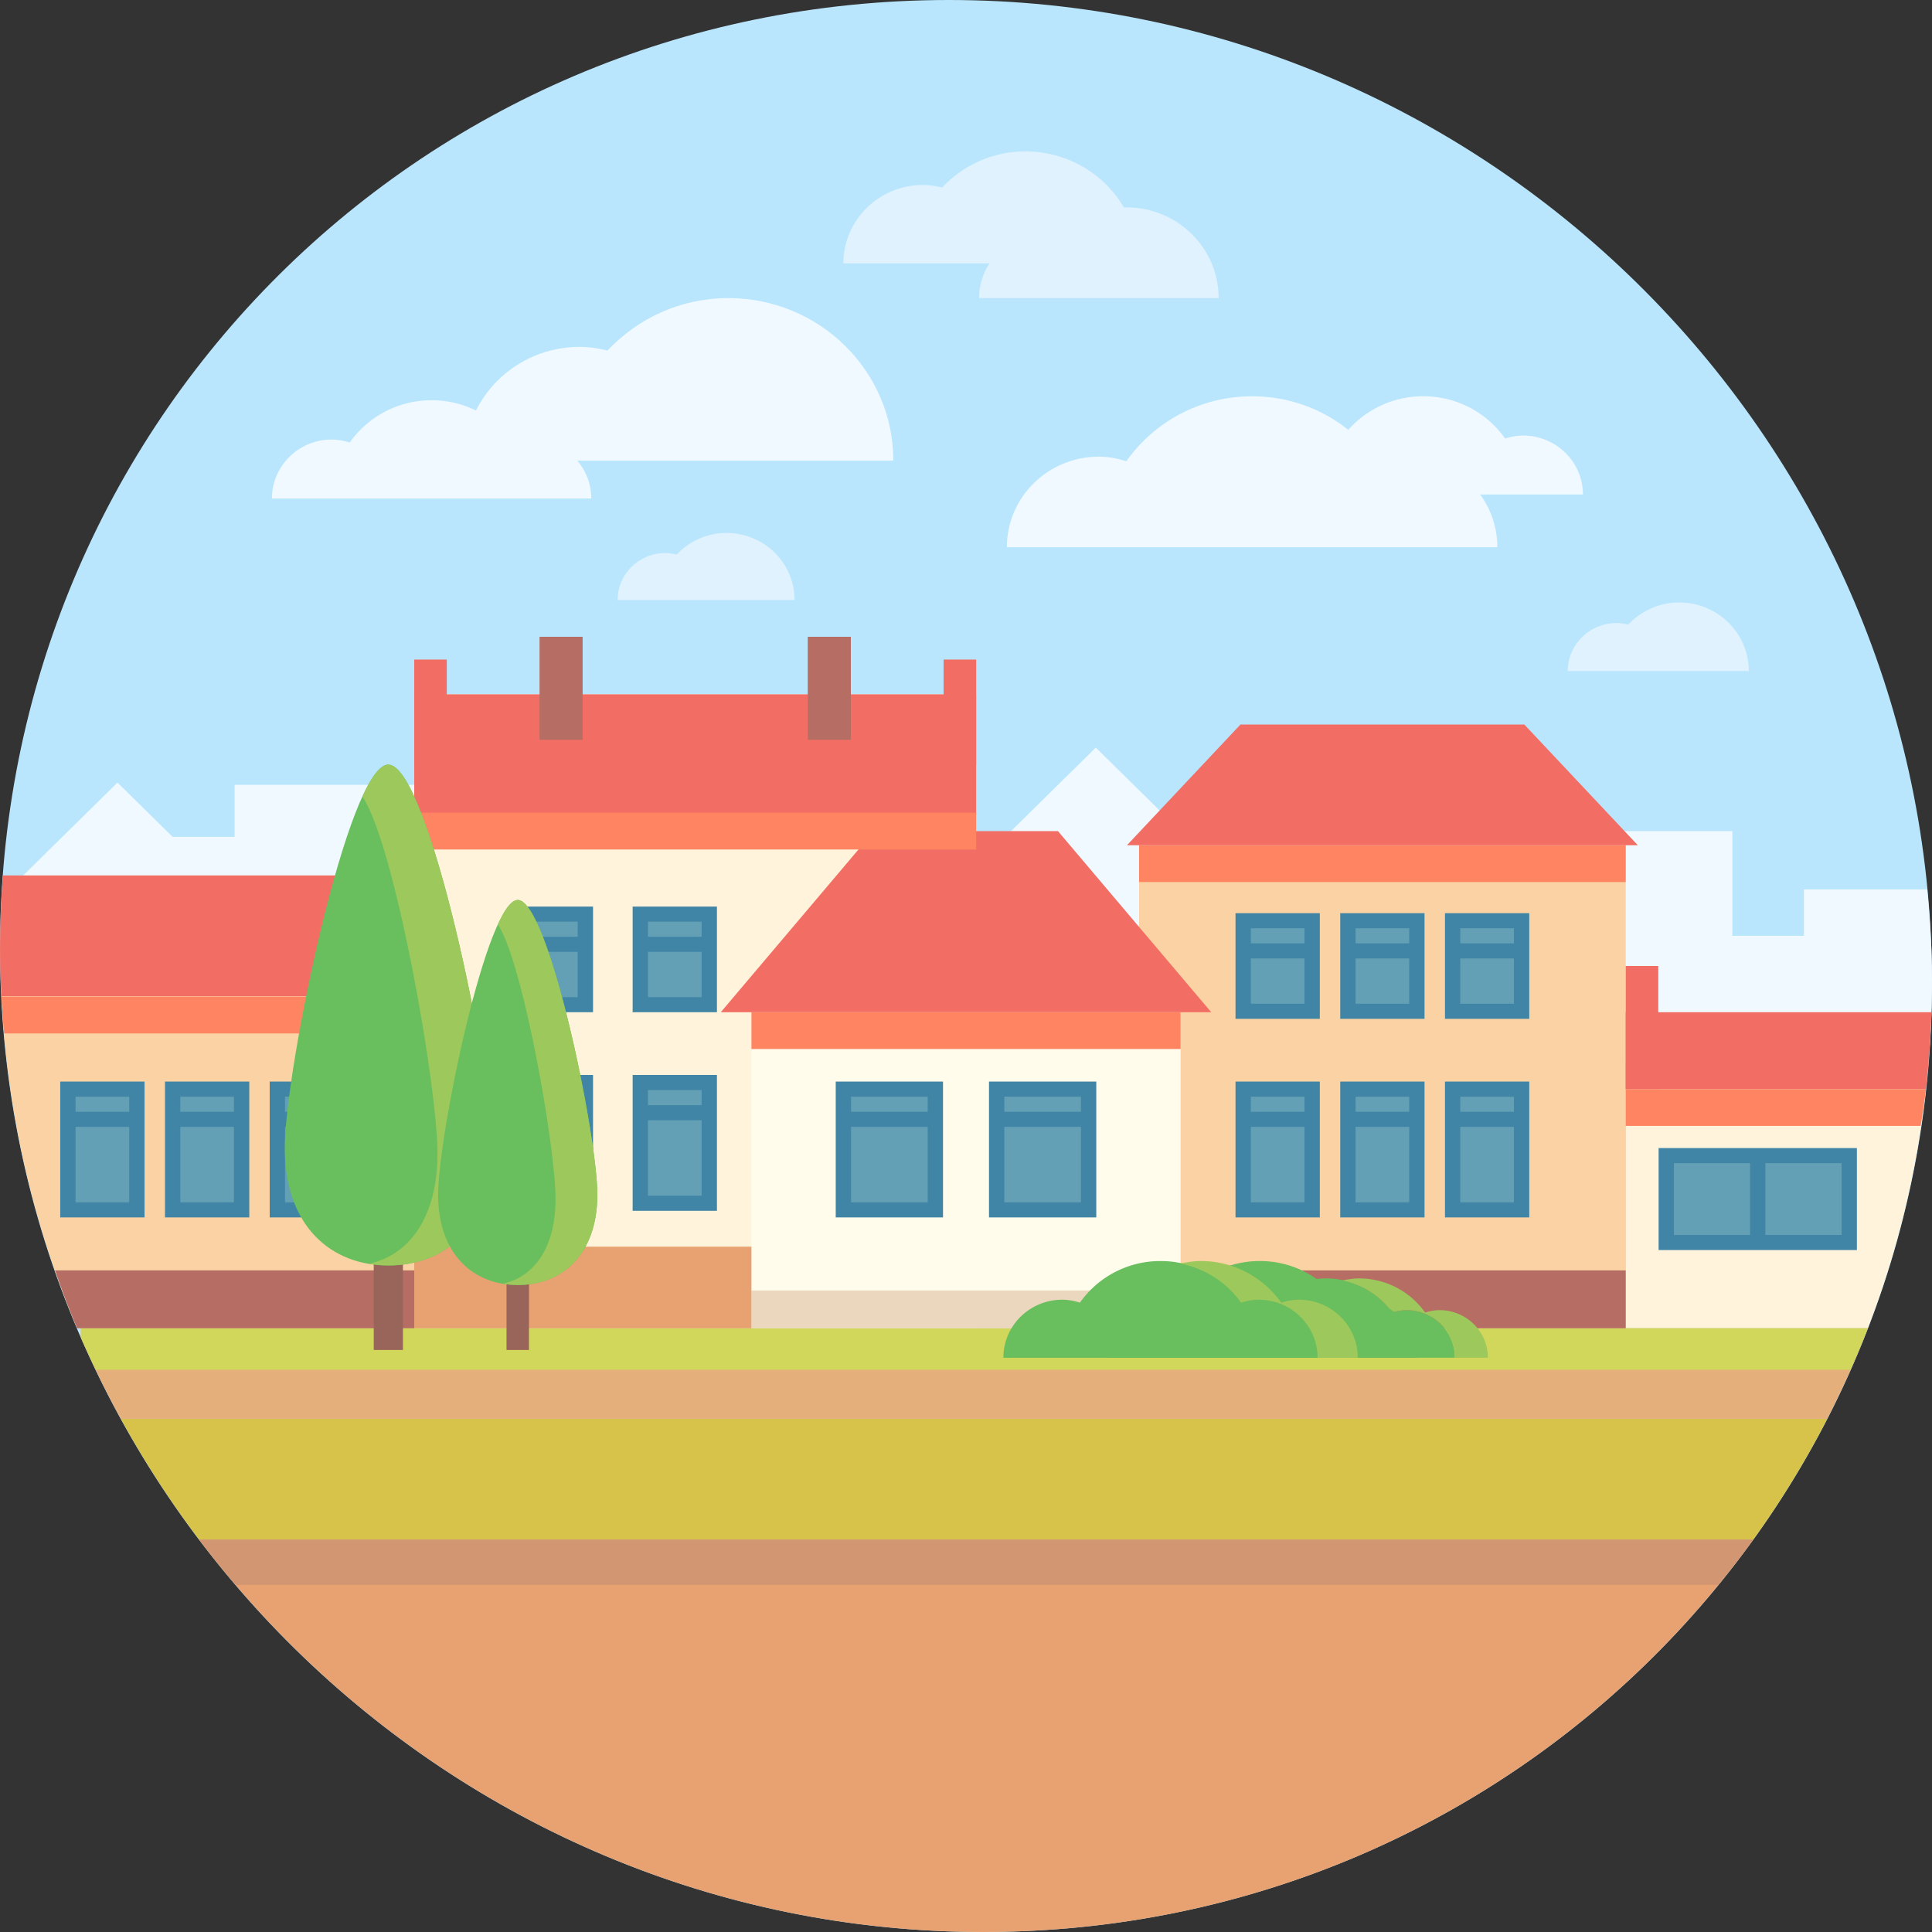 <!DOCTYPE svg PUBLIC "-//W3C//DTD SVG 1.1//EN" "http://www.w3.org/Graphics/SVG/1.1/DTD/svg11.dtd">
<!-- Uploaded to: SVG Repo, www.svgrepo.com, Transformed by: SVG Repo Mixer Tools -->
<svg width="800px" height="800px" viewBox="0 0 1024 1024" class="icon" version="1.1" xmlns="http://www.w3.org/2000/svg" fill="#000000">
<rect x="0" y="0" width="1024" height="1024" fill="#333333" stroke="none"/>
<g id="SVGRepo_bgCarrier" stroke-width="0"/>
<g id="SVGRepo_tracerCarrier" stroke-linecap="round" stroke-linejoin="round"/>
<g id="SVGRepo_iconCarrier">
<path d="M1023.92 512c5.012 282.77-220.118 512-502.842 512S5.096 794.77 0.084 512 220.202 0 502.926 0s515.982 229.23 520.994 512z" fill="#bae6fd"/>
<path d="M956.098 496h-37.91v-55.5H625.734l-44.934-44.25L512.002 464H236.812v-48H124.348v27.578H91.502l-29.234-28.79-55.348 54.504 195.366 52.04 412.786 52.422 407.596-17.362c0.998-14.644 1.518-29.424 1.252-44.394-0.242-13.674-1.178-27.18-2.468-40.584h-65.354V496z" fill="#f0f9ff"/>
<path d="M40.842 704h178.708v-176H0.772c3.012 62.09 16.986 121.378 40.07 176z" fill="#FAD2A3"/>
<path d="M2.17 547.742h184.884v-19.5H0.79c0.32 6.536 0.82 13.026 1.38 19.5z" fill="#FF8562"/>
<path d="M219.548 368h297.84v336h-297.84z" fill="#FFF4DB"/>
<path d="M219.548 368h297.84v64h-297.84z" fill="#F26E64"/>
<path d="M1020.794 577.254h-159.136V704h128.31c15.484-39.99 25.976-82.478 30.826-126.746z" fill="#FFF4DB"/>
<path d="M603.732 448h257.928v256H603.732z" fill="#FAD2A3"/>
<path d="M603.732 448h257.928v19.5H603.732z" fill="#FF8562"/>
<path d="M398.27 528h227.464v176H398.27z" fill="#FFFCEC"/>
<path d="M105.51 816c95.476 126.156 246.672 208 415.566 208 168.896 0 317.19-81.844 408.192-208H105.51z" fill="#E8A271"/>
<path d="M968.462 752H64.05a524.796 524.796 0 0 0 41.46 64h823.76a500.206 500.206 0 0 0 39.192-64z" fill="#D8C34A"/>
<path d="M42.858 708.898A520.58 520.58 0 0 0 64.05 752H968.462a499.804 499.804 0 0 0 21.508-48H42.858v4.898z" fill="#E5AF7C"/>
<path d="M42.858 708.898c2.508 5.772 5.21 11.442 7.924 17.102h930.016c3.204-7.254 6.296-14.572 9.17-22H42.858v4.898z" fill="#D0D75B"/>
<path d="M447.012 139.592c0-22.948 18.89-41.552 42.194-41.552 3.518 0 6.88 0.548 10.146 1.346 11.01-11.708 26.62-19.154 44.104-19.154 33.29 0 60.276 26.576 60.276 59.358h-156.72z" fill="#e0f2fe"/>
<path d="M518.94 158c0-18.59 15.304-33.662 34.182-33.662 2.85 0 5.574 0.444 8.22 1.09 8.92-9.486 21.566-15.516 35.728-15.516 26.968 0 48.832 21.53 48.832 48.088h-126.962zM830.94 355.674c0-14.052 11.568-25.442 25.836-25.442 2.154 0 4.212 0.336 6.212 0.824 6.742-7.17 16.3-11.728 27.006-11.728 20.384 0 36.908 16.274 36.908 36.346h-95.962zM327.342 318c0-13.734 11.306-24.866 25.252-24.866 2.104 0 4.118 0.328 6.072 0.806 6.588-7.008 15.932-11.462 26.394-11.462 19.922 0 36.072 15.904 36.072 35.524H327.342z" fill="#e0f2fe"/>
<path d="M246.022 244.154c0-33.306 27.418-60.308 61.24-60.308 5.104 0 9.986 0.796 14.726 1.954 15.98-16.994 38.638-27.8 64.012-27.8 48.316 0 87.486 38.572 87.486 86.154H246.022zM744.882 242.034c-5.114 0-9.948 0.992-14.58 2.43-14.674-20.772-39.016-34.43-66.658-34.43s-51.984 13.658-66.658 34.43c-4.632-1.438-9.466-2.43-14.58-2.43-26.92 0-48.742 21.49-48.742 48H793.622c0.002-26.51-21.82-48-48.74-48z" fill="#f0f9ff"/>
<path d="M807.248 230.852c-3.33 0-6.476 0.646-9.492 1.582a53.008 53.008 0 0 0-43.396-22.416 53.006 53.006 0 0 0-43.396 22.416c-3.016-0.936-6.162-1.582-9.492-1.582-17.526 0-31.734 13.992-31.734 31.25h169.244c-0.002-17.258-14.208-31.25-31.734-31.25zM281.648 232.972c-3.33 0-6.476 0.646-9.492 1.582-9.554-13.524-25.4-22.416-43.396-22.416s-33.844 8.892-43.396 22.416c-3.016-0.936-6.162-1.582-9.492-1.582-17.526 0-31.734 13.992-31.734 31.25h169.244c-0.002-17.258-14.21-31.25-31.734-31.25z" fill="#f0f9ff"/>
<path d="M807.916 384h-150.44l-60.176 64h270.79z" fill="#F26E64"/>
<path d="M124.84 840h785.95a501.618 501.618 0 0 0 18.48-24H105.51a528.47 528.47 0 0 0 19.33 24z" fill="#D29672"/>
<path d="M447.012 577.254h48.742v64h-48.742z" fill="#63A0B5"/>
<path d="M499.816 645.258h-56.866v-72h56.866v72z m-48.742-8h40.618v-56h-40.618v56z" fill="#4185A6"/>
<path d="M447.012 589.258h48.742v8h-48.742z" fill="#4185A6"/>
<path d="M528.25 577.254h48.742v64h-48.742z" fill="#63A0B5"/>
<path d="M581.054 645.258h-56.866v-72h56.866v72z m-48.742-8h40.618v-56h-40.618v56z" fill="#4185A6"/>
<path d="M528.25 589.258h48.742v8h-48.742z" fill="#4185A6"/>
<path d="M560.744 440.5h-97.484l-81.238 96h259.96z" fill="#F26E64"/>
<path d="M398.27 684h227.464v20H398.27z" fill="#EBD7BD"/>
<path d="M219.548 660.754h178.722V704h-178.722z" fill="#E8A271"/>
<path d="M398.27 536.5h227.464V556H398.27zM219.548 430.75h297.84v19.5h-297.84z" fill="#FF8562"/>
<path d="M658.906 577.254h36.556v64h-36.556z" fill="#63A0B5"/>
<path d="M699.53 645.258h-44.68v-72h44.68v72z m-36.558-8h28.432v-56h-28.432v56z" fill="#4185A6"/>
<path d="M658.91 589.258h36.556v8h-36.556z" fill="#4185A6"/>
<path d="M714.418 577.254h36.556v64h-36.556z" fill="#63A0B5"/>
<path d="M755.03 645.258h-44.68v-72h44.68v72z m-36.556-8h28.432v-56h-28.432v56z" fill="#4185A6"/>
<path d="M714.412 589.258h36.556v8h-36.556z" fill="#4185A6"/>
<path d="M769.93 577.254h36.556v64h-36.556z" fill="#63A0B5"/>
<path d="M810.548 645.258h-44.68v-72h44.68v72z m-36.556-8h28.432v-56h-28.432v56z" fill="#4185A6"/>
<path d="M769.93 589.258h36.556v8h-36.556z" fill="#4185A6"/>
<path d="M35.99 577.254h36.556v64H35.99z" fill="#63A0B5"/>
<path d="M76.606 645.258h-44.68v-72h44.68v72z m-36.556-8H68.482v-56H40.05v56z" fill="#4185A6"/>
<path d="M35.988 589.258h36.556v8H35.988z" fill="#4185A6"/>
<path d="M91.502 577.254h36.556v64H91.502z" fill="#63A0B5"/>
<path d="M132.124 645.258h-44.68v-72h44.68v72z m-36.556-8h28.432v-56H95.568v56z" fill="#4185A6"/>
<path d="M91.506 589.258H128.062v8H91.506z" fill="#4185A6"/>
<path d="M147.014 577.254h36.556v64H147.014z" fill="#63A0B5"/>
<path d="M187.626 645.258h-44.68v-72h44.68v72z m-36.558-8H179.502v-56H151.068v56z" fill="#4185A6"/>
<path d="M147.006 589.258H183.562v8H147.006z" fill="#4185A6"/>
<path d="M658.906 488h36.556v48h-36.556z" fill="#63A0B5"/>
<path d="M699.53 540h-44.68v-56h44.68v56z m-36.558-8h28.432v-40h-28.432v40z" fill="#4185A6"/>
<path d="M658.91 500h36.556v8h-36.556z" fill="#4185A6"/>
<path d="M714.418 488h36.556v48h-36.556z" fill="#63A0B5"/>
<path d="M755.03 540h-44.68v-56h44.68v56z m-36.556-8h28.432v-40h-28.432v40z" fill="#4185A6"/>
<path d="M714.412 500h36.556v8h-36.556z" fill="#4185A6"/>
<path d="M769.93 488h36.556v48h-36.556z" fill="#63A0B5"/>
<path d="M810.548 540h-44.68v-56h44.68v56z m-36.556-8h28.432v-40h-28.432v40z" fill="#4185A6"/>
<path d="M769.93 500h36.556v8h-36.556z" fill="#4185A6"/>
<path d="M625.734 673.334h235.926V704H625.734z" fill="#B66E64"/>
<path d="M745.506 694.406c-2.686 0-5.226 0.52-7.66 1.276a42.778 42.778 0 0 0-35.022-18.09 42.778 42.778 0 0 0-35.022 18.09c-2.434-0.756-4.974-1.276-7.66-1.276-14.144 0-25.608 11.29-25.608 25.218h136.58c0-13.926-11.466-25.218-25.608-25.218z" fill="#69BE5D"/>
<path d="M762.994 694.406c-2.686 0-5.226 0.52-7.66 1.276a42.778 42.778 0 0 0-35.022-18.09c-3.02 0-5.906 0.484-8.744 1.074 10.818 2.246 20.172 8.37 26.278 17.016 2.434-0.756 4.974-1.276 7.66-1.276 14.144 0 25.608 11.292 25.608 25.218h17.488c0-13.926-11.464-25.218-25.608-25.218z" fill="#9DC85C"/>
<path d="M1023.734 536.5h-162.076v40.754h159.136c1.474-13.44 2.536-27.006 2.94-40.754z" fill="#F26E64"/>
<path d="M883.154 612.5h96.976v46.056h-96.976z" fill="#63A0B5"/>
<path d="M984.192 662.554h-105.1V608.5h105.1v54.054z m-96.976-8h88.852V616.5h-88.852v38.054z" fill="#4185A6"/>
<path d="M927.58 612.5h8.124v46.054h-8.124z" fill="#4185A6"/>
<path d="M861.66 512h17.264v65.254h-17.264z" fill="#F26E64"/>
<path d="M219.548 349.578h17.264v55.676h-17.264z" fill="#F26E64"/>
<path d="M202.286 443.578h17.264v55.676h-17.264z" fill="#F26E64"/>
<path d="M285.962 337.5h22.848v54.614H285.962z" fill="#B66E64"/>
<path d="M428.128 337.5h22.848v54.614h-22.848z" fill="#B66E64"/>
<path d="M500.126 349.578h17.264v55.676h-17.264z" fill="#F26E64"/>
<path d="M1020.794 577.254h-159.136v19.5h156.354c0.968-6.486 2.062-12.93 2.782-19.5z" fill="#FF8562"/>
<path d="M273.706 573.754h36.556v64h-36.556z" fill="#63A0B5"/>
<path d="M314.32 641.758h-44.68v-72h44.68v72z m-36.556-8h28.432v-56h-28.432v56z" fill="#4185A6"/>
<path d="M273.702 585.758h36.556v8H273.702z" fill="#4185A6"/>
<path d="M339.374 573.754h36.556v64h-36.556z" fill="#63A0B5"/>
<path d="M379.992 641.758h-44.68v-72h44.68v72z m-36.556-8h28.432v-56h-28.432v56z" fill="#4185A6"/>
<path d="M339.374 585.758h36.556v8h-36.556z" fill="#4185A6"/>
<path d="M273.706 484.5h36.556v48h-36.556z" fill="#63A0B5"/>
<path d="M314.32 536.5h-44.68v-56h44.68v56z m-36.556-8h28.432v-40h-28.432v40z" fill="#4185A6"/>
<path d="M273.702 496.5h36.556v8H273.702z" fill="#4185A6"/>
<path d="M339.374 484.5h36.556v48h-36.556z" fill="#63A0B5"/>
<path d="M379.992 536.5h-44.68v-56h44.68v56z m-36.556-8h28.432v-40h-28.432v40z" fill="#4185A6"/>
<path d="M339.374 496.5h36.556v8h-36.556z" fill="#4185A6"/>
<path d="M219.548 464H1.546c-1.19 15.81-1.748 31.804-1.462 48 0.096 5.366 0.43 10.674 0.688 16h218.776v-64z" fill="#F26E64"/>
<path d="M40.842 704h178.708v-30.666H29.146c3.62 10.354 7.448 20.614 11.696 30.666z" fill="#B66E64"/>
<path d="M213.56 715.512V633.56c0-4.206-3.462-7.616-7.738-7.616s-7.738 3.41-7.738 7.616v81.95h15.476z" fill="#996459"/>
<path d="M260.69 608.444c0 41.47-24.566 62.284-54.872 62.284s-54.872-20.816-54.872-62.284 33.612-203.188 54.872-203.188 54.872 161.718 54.872 203.188z" fill="#69BE5D"/>
<path d="M205.818 405.254c-4.21 0-8.908 6.412-13.73 16.908 17.342 25.866 39.78 153.66 39.78 189.156 0 34.68-15.66 54.204-36.452 58.492 3.374 0.576 6.838 0.918 10.402 0.918 30.304 0 54.872-20.816 54.872-62.284 0-41.47-33.612-203.19-54.872-203.19z" fill="#9DC85C"/>
<path d="M280.372 715.512v-63c0-3.232-2.662-5.854-5.95-5.854-3.288 0-5.95 2.622-5.95 5.854v63h11.9z" fill="#996459"/>
<path d="M316.602 633.202c0 31.88-18.886 47.882-42.182 47.882s-42.182-16.002-42.182-47.882 25.84-156.204 42.182-156.204 42.182 124.324 42.182 156.204z" fill="#69BE5D"/>
<path d="M274.42 476.998c-3.236 0-6.848 4.93-10.556 12.998 13.332 19.884 30.58 118.126 30.58 145.416 0 26.66-12.038 41.67-28.022 44.966a47.5 47.5 0 0 0 7.996 0.706c23.296 0 42.182-16.002 42.182-47.882s-25.838-156.204-42.18-156.204z" fill="#9DC85C"/>
<path d="M719.748 688.876c-3.276 0-6.372 0.634-9.34 1.556a52.156 52.156 0 0 0-42.702-22.056 52.16 52.16 0 0 0-42.702 22.056c-2.968-0.922-6.064-1.556-9.34-1.556-17.246 0-31.226 13.768-31.226 30.75h166.536c0-16.984-13.98-30.75-31.226-30.75z" fill="#69BE5D"/>
<path d="M667.114 688.876c-3.276 0-6.372 0.634-9.34 1.556a52.156 52.156 0 0 0-42.702-22.056 52.16 52.16 0 0 0-42.702 22.056c-2.968-0.922-6.064-1.556-9.34-1.556-17.246 0-31.226 13.768-31.226 30.75h166.536c0-16.984-13.98-30.75-31.226-30.75z" fill="#69BE5D"/>
<path d="M688.438 688.874c-3.276 0-6.372 0.634-9.34 1.556a52.158 52.158 0 0 0-42.704-22.056c-3.682 0-7.2 0.59-10.662 1.31 13.192 2.738 24.596 10.206 32.04 20.748 2.968-0.922 6.064-1.556 9.34-1.556 17.246 0 31.226 13.768 31.226 30.75h21.324c0.002-16.984-13.978-30.752-31.224-30.752z" fill="#9DC85C"/>
</g>
</svg>